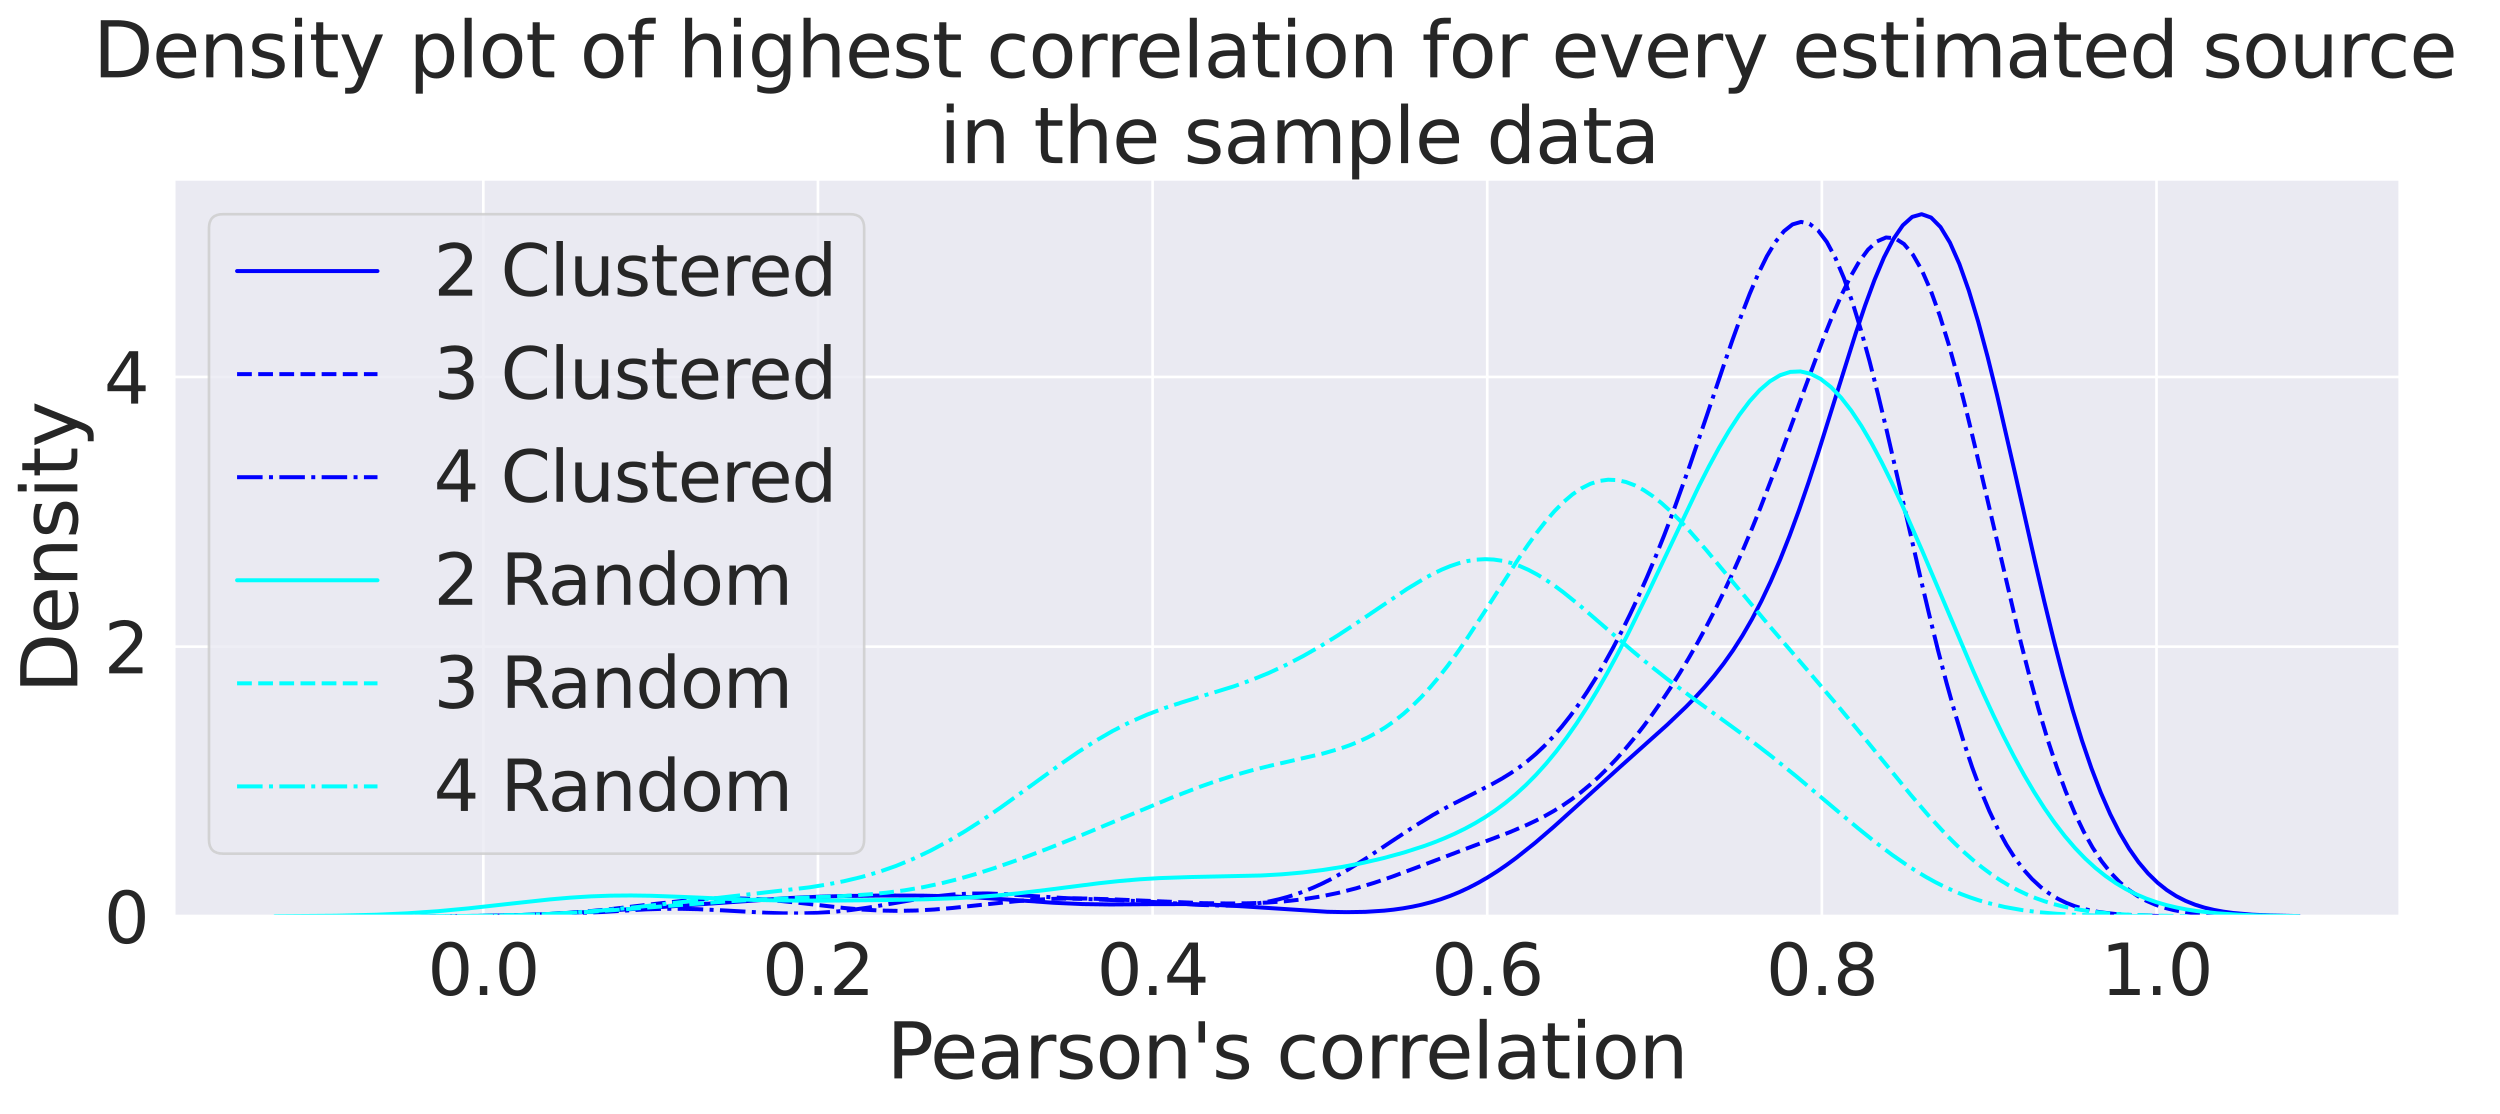 <?xml version="1.0" encoding="utf-8" standalone="no"?>
<!DOCTYPE svg PUBLIC "-//W3C//DTD SVG 1.1//EN"
  "http://www.w3.org/Graphics/SVG/1.1/DTD/svg11.dtd">
<svg height="418.656pt" version="1.1" viewBox="0 0 939.949 418.656" width="939.949pt" xmlns="http://www.w3.org/2000/svg" xmlns:xlink="http://www.w3.org/1999/xlink">
 <defs>
  <style type="text/css">*{stroke-linecap:butt;stroke-linejoin:round;}</style>
 </defs>
 <g id="figure_1">
  <g id="patch_1">
   <path d="M 0 418.656 
L 939.949 418.656 
L 939.949 0 
L 0 0 
z
" style="fill:#ffffff;"/>
  </g>
  <g id="axes_1">
   <g id="patch_2">
    <path d="M 65.37 344.533 
L 902.37 344.533 
L 902.37 67.333 
L 65.37 67.333 
z
" style="fill:#eaeaf2;"/>
   </g>
   <g id="matplotlib.axis_1">
    <g id="xtick_1">
     <g id="line2d_1">
      <path clip-path="url(#pd3a376e204)" d="M 181.719 344.533 
L 181.719 67.333 
" style="fill:none;stroke:#ffffff;stroke-linecap:round;"/>
     </g>
     <g id="text_1">
      <!-- 0.0 -->
      <g style="fill:#262626;" transform="translate(160.727 374.093)scale(0.264 -0.264)">
       <defs>
        <path d="M 2034 4250 
Q 1547 4250 1301 3770 
Q 1056 3291 1056 2328 
Q 1056 1369 1301 889 
Q 1547 409 2034 409 
Q 2525 409 2770 889 
Q 3016 1369 3016 2328 
Q 3016 3291 2770 3770 
Q 2525 4250 2034 4250 
z
M 2034 4750 
Q 2819 4750 3233 4129 
Q 3647 3509 3647 2328 
Q 3647 1150 3233 529 
Q 2819 -91 2034 -91 
Q 1250 -91 836 529 
Q 422 1150 422 2328 
Q 422 3509 836 4129 
Q 1250 4750 2034 4750 
z
" id="DejaVuSans-30" transform="scale(0.016)"/>
        <path d="M 684 794 
L 1344 794 
L 1344 0 
L 684 0 
L 684 794 
z
" id="DejaVuSans-2e" transform="scale(0.016)"/>
       </defs>
       <use xlink:href="#DejaVuSans-30"/>
       <use x="63.623" xlink:href="#DejaVuSans-2e"/>
       <use x="95.41" xlink:href="#DejaVuSans-30"/>
      </g>
     </g>
    </g>
    <g id="xtick_2">
     <g id="line2d_2">
      <path clip-path="url(#pd3a376e204)" d="M 307.536 344.533 
L 307.536 67.333 
" style="fill:none;stroke:#ffffff;stroke-linecap:round;"/>
     </g>
     <g id="text_2">
      <!-- 0.2 -->
      <g style="fill:#262626;" transform="translate(286.543 374.093)scale(0.264 -0.264)">
       <defs>
        <path d="M 1228 531 
L 3431 531 
L 3431 0 
L 469 0 
L 469 531 
Q 828 903 1448 1529 
Q 2069 2156 2228 2338 
Q 2531 2678 2651 2914 
Q 2772 3150 2772 3378 
Q 2772 3750 2511 3984 
Q 2250 4219 1831 4219 
Q 1534 4219 1204 4116 
Q 875 4013 500 3803 
L 500 4441 
Q 881 4594 1212 4672 
Q 1544 4750 1819 4750 
Q 2544 4750 2975 4387 
Q 3406 4025 3406 3419 
Q 3406 3131 3298 2873 
Q 3191 2616 2906 2266 
Q 2828 2175 2409 1742 
Q 1991 1309 1228 531 
z
" id="DejaVuSans-32" transform="scale(0.016)"/>
       </defs>
       <use xlink:href="#DejaVuSans-30"/>
       <use x="63.623" xlink:href="#DejaVuSans-2e"/>
       <use x="95.41" xlink:href="#DejaVuSans-32"/>
      </g>
     </g>
    </g>
    <g id="xtick_3">
     <g id="line2d_3">
      <path clip-path="url(#pd3a376e204)" d="M 433.352 344.533 
L 433.352 67.333 
" style="fill:none;stroke:#ffffff;stroke-linecap:round;"/>
     </g>
     <g id="text_3">
      <!-- 0.4 -->
      <g style="fill:#262626;" transform="translate(412.36 374.093)scale(0.264 -0.264)">
       <defs>
        <path d="M 2419 4116 
L 825 1625 
L 2419 1625 
L 2419 4116 
z
M 2253 4666 
L 3047 4666 
L 3047 1625 
L 3713 1625 
L 3713 1100 
L 3047 1100 
L 3047 0 
L 2419 0 
L 2419 1100 
L 313 1100 
L 313 1709 
L 2253 4666 
z
" id="DejaVuSans-34" transform="scale(0.016)"/>
       </defs>
       <use xlink:href="#DejaVuSans-30"/>
       <use x="63.623" xlink:href="#DejaVuSans-2e"/>
       <use x="95.41" xlink:href="#DejaVuSans-34"/>
      </g>
     </g>
    </g>
    <g id="xtick_4">
     <g id="line2d_4">
      <path clip-path="url(#pd3a376e204)" d="M 559.169 344.533 
L 559.169 67.333 
" style="fill:none;stroke:#ffffff;stroke-linecap:round;"/>
     </g>
     <g id="text_4">
      <!-- 0.6 -->
      <g style="fill:#262626;" transform="translate(538.177 374.093)scale(0.264 -0.264)">
       <defs>
        <path d="M 2113 2584 
Q 1688 2584 1439 2293 
Q 1191 2003 1191 1497 
Q 1191 994 1439 701 
Q 1688 409 2113 409 
Q 2538 409 2786 701 
Q 3034 994 3034 1497 
Q 3034 2003 2786 2293 
Q 2538 2584 2113 2584 
z
M 3366 4563 
L 3366 3988 
Q 3128 4100 2886 4159 
Q 2644 4219 2406 4219 
Q 1781 4219 1451 3797 
Q 1122 3375 1075 2522 
Q 1259 2794 1537 2939 
Q 1816 3084 2150 3084 
Q 2853 3084 3261 2657 
Q 3669 2231 3669 1497 
Q 3669 778 3244 343 
Q 2819 -91 2113 -91 
Q 1303 -91 875 529 
Q 447 1150 447 2328 
Q 447 3434 972 4092 
Q 1497 4750 2381 4750 
Q 2619 4750 2861 4703 
Q 3103 4656 3366 4563 
z
" id="DejaVuSans-36" transform="scale(0.016)"/>
       </defs>
       <use xlink:href="#DejaVuSans-30"/>
       <use x="63.623" xlink:href="#DejaVuSans-2e"/>
       <use x="95.41" xlink:href="#DejaVuSans-36"/>
      </g>
     </g>
    </g>
    <g id="xtick_5">
     <g id="line2d_5">
      <path clip-path="url(#pd3a376e204)" d="M 684.986 344.533 
L 684.986 67.333 
" style="fill:none;stroke:#ffffff;stroke-linecap:round;"/>
     </g>
     <g id="text_5">
      <!-- 0.8 -->
      <g style="fill:#262626;" transform="translate(663.994 374.093)scale(0.264 -0.264)">
       <defs>
        <path d="M 2034 2216 
Q 1584 2216 1326 1975 
Q 1069 1734 1069 1313 
Q 1069 891 1326 650 
Q 1584 409 2034 409 
Q 2484 409 2743 651 
Q 3003 894 3003 1313 
Q 3003 1734 2745 1975 
Q 2488 2216 2034 2216 
z
M 1403 2484 
Q 997 2584 770 2862 
Q 544 3141 544 3541 
Q 544 4100 942 4425 
Q 1341 4750 2034 4750 
Q 2731 4750 3128 4425 
Q 3525 4100 3525 3541 
Q 3525 3141 3298 2862 
Q 3072 2584 2669 2484 
Q 3125 2378 3379 2068 
Q 3634 1759 3634 1313 
Q 3634 634 3220 271 
Q 2806 -91 2034 -91 
Q 1263 -91 848 271 
Q 434 634 434 1313 
Q 434 1759 690 2068 
Q 947 2378 1403 2484 
z
M 1172 3481 
Q 1172 3119 1398 2916 
Q 1625 2713 2034 2713 
Q 2441 2713 2670 2916 
Q 2900 3119 2900 3481 
Q 2900 3844 2670 4047 
Q 2441 4250 2034 4250 
Q 1625 4250 1398 4047 
Q 1172 3844 1172 3481 
z
" id="DejaVuSans-38" transform="scale(0.016)"/>
       </defs>
       <use xlink:href="#DejaVuSans-30"/>
       <use x="63.623" xlink:href="#DejaVuSans-2e"/>
       <use x="95.41" xlink:href="#DejaVuSans-38"/>
      </g>
     </g>
    </g>
    <g id="xtick_6">
     <g id="line2d_6">
      <path clip-path="url(#pd3a376e204)" d="M 810.802 344.533 
L 810.802 67.333 
" style="fill:none;stroke:#ffffff;stroke-linecap:round;"/>
     </g>
     <g id="text_6">
      <!-- 1.0 -->
      <g style="fill:#262626;" transform="translate(789.81 374.093)scale(0.264 -0.264)">
       <defs>
        <path d="M 794 531 
L 1825 531 
L 1825 4091 
L 703 3866 
L 703 4441 
L 1819 4666 
L 2450 4666 
L 2450 531 
L 3481 531 
L 3481 0 
L 794 0 
L 794 531 
z
" id="DejaVuSans-31" transform="scale(0.016)"/>
       </defs>
       <use xlink:href="#DejaVuSans-31"/>
       <use x="63.623" xlink:href="#DejaVuSans-2e"/>
       <use x="95.41" xlink:href="#DejaVuSans-30"/>
      </g>
     </g>
    </g>
    <g id="text_7">
     <!-- Pearson's correlation -->
     <g style="fill:#262626;" transform="translate(333.37 405.467)scale(0.288 -0.288)">
      <defs>
       <path d="M 1259 4147 
L 1259 2394 
L 2053 2394 
Q 2494 2394 2734 2622 
Q 2975 2850 2975 3272 
Q 2975 3691 2734 3919 
Q 2494 4147 2053 4147 
L 1259 4147 
z
M 628 4666 
L 2053 4666 
Q 2838 4666 3239 4311 
Q 3641 3956 3641 3272 
Q 3641 2581 3239 2228 
Q 2838 1875 2053 1875 
L 1259 1875 
L 1259 0 
L 628 0 
L 628 4666 
z
" id="DejaVuSans-50" transform="scale(0.016)"/>
       <path d="M 3597 1894 
L 3597 1613 
L 953 1613 
Q 991 1019 1311 708 
Q 1631 397 2203 397 
Q 2534 397 2845 478 
Q 3156 559 3463 722 
L 3463 178 
Q 3153 47 2828 -22 
Q 2503 -91 2169 -91 
Q 1331 -91 842 396 
Q 353 884 353 1716 
Q 353 2575 817 3079 
Q 1281 3584 2069 3584 
Q 2775 3584 3186 3129 
Q 3597 2675 3597 1894 
z
M 3022 2063 
Q 3016 2534 2758 2815 
Q 2500 3097 2075 3097 
Q 1594 3097 1305 2825 
Q 1016 2553 972 2059 
L 3022 2063 
z
" id="DejaVuSans-65" transform="scale(0.016)"/>
       <path d="M 2194 1759 
Q 1497 1759 1228 1600 
Q 959 1441 959 1056 
Q 959 750 1161 570 
Q 1363 391 1709 391 
Q 2188 391 2477 730 
Q 2766 1069 2766 1631 
L 2766 1759 
L 2194 1759 
z
M 3341 1997 
L 3341 0 
L 2766 0 
L 2766 531 
Q 2569 213 2275 61 
Q 1981 -91 1556 -91 
Q 1019 -91 701 211 
Q 384 513 384 1019 
Q 384 1609 779 1909 
Q 1175 2209 1959 2209 
L 2766 2209 
L 2766 2266 
Q 2766 2663 2505 2880 
Q 2244 3097 1772 3097 
Q 1472 3097 1187 3025 
Q 903 2953 641 2809 
L 641 3341 
Q 956 3463 1253 3523 
Q 1550 3584 1831 3584 
Q 2591 3584 2966 3190 
Q 3341 2797 3341 1997 
z
" id="DejaVuSans-61" transform="scale(0.016)"/>
       <path d="M 2631 2963 
Q 2534 3019 2420 3045 
Q 2306 3072 2169 3072 
Q 1681 3072 1420 2755 
Q 1159 2438 1159 1844 
L 1159 0 
L 581 0 
L 581 3500 
L 1159 3500 
L 1159 2956 
Q 1341 3275 1631 3429 
Q 1922 3584 2338 3584 
Q 2397 3584 2469 3576 
Q 2541 3569 2628 3553 
L 2631 2963 
z
" id="DejaVuSans-72" transform="scale(0.016)"/>
       <path d="M 2834 3397 
L 2834 2853 
Q 2591 2978 2328 3040 
Q 2066 3103 1784 3103 
Q 1356 3103 1142 2972 
Q 928 2841 928 2578 
Q 928 2378 1081 2264 
Q 1234 2150 1697 2047 
L 1894 2003 
Q 2506 1872 2764 1633 
Q 3022 1394 3022 966 
Q 3022 478 2636 193 
Q 2250 -91 1575 -91 
Q 1294 -91 989 -36 
Q 684 19 347 128 
L 347 722 
Q 666 556 975 473 
Q 1284 391 1588 391 
Q 1994 391 2212 530 
Q 2431 669 2431 922 
Q 2431 1156 2273 1281 
Q 2116 1406 1581 1522 
L 1381 1569 
Q 847 1681 609 1914 
Q 372 2147 372 2553 
Q 372 3047 722 3315 
Q 1072 3584 1716 3584 
Q 2034 3584 2315 3537 
Q 2597 3491 2834 3397 
z
" id="DejaVuSans-73" transform="scale(0.016)"/>
       <path d="M 1959 3097 
Q 1497 3097 1228 2736 
Q 959 2375 959 1747 
Q 959 1119 1226 758 
Q 1494 397 1959 397 
Q 2419 397 2687 759 
Q 2956 1122 2956 1747 
Q 2956 2369 2687 2733 
Q 2419 3097 1959 3097 
z
M 1959 3584 
Q 2709 3584 3137 3096 
Q 3566 2609 3566 1747 
Q 3566 888 3137 398 
Q 2709 -91 1959 -91 
Q 1206 -91 779 398 
Q 353 888 353 1747 
Q 353 2609 779 3096 
Q 1206 3584 1959 3584 
z
" id="DejaVuSans-6f" transform="scale(0.016)"/>
       <path d="M 3513 2113 
L 3513 0 
L 2938 0 
L 2938 2094 
Q 2938 2591 2744 2837 
Q 2550 3084 2163 3084 
Q 1697 3084 1428 2787 
Q 1159 2491 1159 1978 
L 1159 0 
L 581 0 
L 581 3500 
L 1159 3500 
L 1159 2956 
Q 1366 3272 1645 3428 
Q 1925 3584 2291 3584 
Q 2894 3584 3203 3211 
Q 3513 2838 3513 2113 
z
" id="DejaVuSans-6e" transform="scale(0.016)"/>
       <path d="M 1147 4666 
L 1147 2931 
L 616 2931 
L 616 4666 
L 1147 4666 
z
" id="DejaVuSans-27" transform="scale(0.016)"/>
       <path id="DejaVuSans-20" transform="scale(0.016)"/>
       <path d="M 3122 3366 
L 3122 2828 
Q 2878 2963 2633 3030 
Q 2388 3097 2138 3097 
Q 1578 3097 1268 2742 
Q 959 2388 959 1747 
Q 959 1106 1268 751 
Q 1578 397 2138 397 
Q 2388 397 2633 464 
Q 2878 531 3122 666 
L 3122 134 
Q 2881 22 2623 -34 
Q 2366 -91 2075 -91 
Q 1284 -91 818 406 
Q 353 903 353 1747 
Q 353 2603 823 3093 
Q 1294 3584 2113 3584 
Q 2378 3584 2631 3529 
Q 2884 3475 3122 3366 
z
" id="DejaVuSans-63" transform="scale(0.016)"/>
       <path d="M 603 4863 
L 1178 4863 
L 1178 0 
L 603 0 
L 603 4863 
z
" id="DejaVuSans-6c" transform="scale(0.016)"/>
       <path d="M 1172 4494 
L 1172 3500 
L 2356 3500 
L 2356 3053 
L 1172 3053 
L 1172 1153 
Q 1172 725 1289 603 
Q 1406 481 1766 481 
L 2356 481 
L 2356 0 
L 1766 0 
Q 1100 0 847 248 
Q 594 497 594 1153 
L 594 3053 
L 172 3053 
L 172 3500 
L 594 3500 
L 594 4494 
L 1172 4494 
z
" id="DejaVuSans-74" transform="scale(0.016)"/>
       <path d="M 603 3500 
L 1178 3500 
L 1178 0 
L 603 0 
L 603 3500 
z
M 603 4863 
L 1178 4863 
L 1178 4134 
L 603 4134 
L 603 4863 
z
" id="DejaVuSans-69" transform="scale(0.016)"/>
      </defs>
      <use xlink:href="#DejaVuSans-50"/>
      <use x="56.678" xlink:href="#DejaVuSans-65"/>
      <use x="118.201" xlink:href="#DejaVuSans-61"/>
      <use x="179.48" xlink:href="#DejaVuSans-72"/>
      <use x="220.594" xlink:href="#DejaVuSans-73"/>
      <use x="272.693" xlink:href="#DejaVuSans-6f"/>
      <use x="333.875" xlink:href="#DejaVuSans-6e"/>
      <use x="397.254" xlink:href="#DejaVuSans-27"/>
      <use x="424.744" xlink:href="#DejaVuSans-73"/>
      <use x="476.844" xlink:href="#DejaVuSans-20"/>
      <use x="508.631" xlink:href="#DejaVuSans-63"/>
      <use x="563.611" xlink:href="#DejaVuSans-6f"/>
      <use x="624.793" xlink:href="#DejaVuSans-72"/>
      <use x="664.156" xlink:href="#DejaVuSans-72"/>
      <use x="703.02" xlink:href="#DejaVuSans-65"/>
      <use x="764.543" xlink:href="#DejaVuSans-6c"/>
      <use x="792.326" xlink:href="#DejaVuSans-61"/>
      <use x="853.605" xlink:href="#DejaVuSans-74"/>
      <use x="892.814" xlink:href="#DejaVuSans-69"/>
      <use x="920.598" xlink:href="#DejaVuSans-6f"/>
      <use x="981.779" xlink:href="#DejaVuSans-6e"/>
     </g>
    </g>
   </g>
   <g id="matplotlib.axis_2">
    <g id="ytick_1">
     <g id="line2d_7">
      <path clip-path="url(#pd3a376e204)" d="M 65.37 344.533 
L 902.37 344.533 
" style="fill:none;stroke:#ffffff;stroke-linecap:round;"/>
     </g>
     <g id="text_8">
      <!-- 0 -->
      <g style="fill:#262626;" transform="translate(39.073 354.563)scale(0.264 -0.264)">
       <use xlink:href="#DejaVuSans-30"/>
      </g>
     </g>
    </g>
    <g id="ytick_2">
     <g id="line2d_8">
      <path clip-path="url(#pd3a376e204)" d="M 65.37 243.122 
L 902.37 243.122 
" style="fill:none;stroke:#ffffff;stroke-linecap:round;"/>
     </g>
     <g id="text_9">
      <!-- 2 -->
      <g style="fill:#262626;" transform="translate(39.073 253.152)scale(0.264 -0.264)">
       <use xlink:href="#DejaVuSans-32"/>
      </g>
     </g>
    </g>
    <g id="ytick_3">
     <g id="line2d_9">
      <path clip-path="url(#pd3a376e204)" d="M 65.37 141.711 
L 902.37 141.711 
" style="fill:none;stroke:#ffffff;stroke-linecap:round;"/>
     </g>
     <g id="text_10">
      <!-- 4 -->
      <g style="fill:#262626;" transform="translate(39.073 151.741)scale(0.264 -0.264)">
       <use xlink:href="#DejaVuSans-34"/>
      </g>
     </g>
    </g>
    <g id="text_11">
     <!-- Density -->
     <g style="fill:#262626;" transform="translate(29.084 260.678)rotate(-90)scale(0.288 -0.288)">
      <defs>
       <path d="M 1259 4147 
L 1259 519 
L 2022 519 
Q 2988 519 3436 956 
Q 3884 1394 3884 2338 
Q 3884 3275 3436 3711 
Q 2988 4147 2022 4147 
L 1259 4147 
z
M 628 4666 
L 1925 4666 
Q 3281 4666 3915 4102 
Q 4550 3538 4550 2338 
Q 4550 1131 3912 565 
Q 3275 0 1925 0 
L 628 0 
L 628 4666 
z
" id="DejaVuSans-44" transform="scale(0.016)"/>
       <path d="M 2059 -325 
Q 1816 -950 1584 -1140 
Q 1353 -1331 966 -1331 
L 506 -1331 
L 506 -850 
L 844 -850 
Q 1081 -850 1212 -737 
Q 1344 -625 1503 -206 
L 1606 56 
L 191 3500 
L 800 3500 
L 1894 763 
L 2988 3500 
L 3597 3500 
L 2059 -325 
z
" id="DejaVuSans-79" transform="scale(0.016)"/>
      </defs>
      <use xlink:href="#DejaVuSans-44"/>
      <use x="77.002" xlink:href="#DejaVuSans-65"/>
      <use x="138.525" xlink:href="#DejaVuSans-6e"/>
      <use x="201.904" xlink:href="#DejaVuSans-73"/>
      <use x="254.004" xlink:href="#DejaVuSans-69"/>
      <use x="281.787" xlink:href="#DejaVuSans-74"/>
      <use x="320.996" xlink:href="#DejaVuSans-79"/>
     </g>
    </g>
   </g>
   <g id="line2d_10">
    <path clip-path="url(#pd3a376e204)" d="M 158.734 344.506 
L 180.008 344.365 
L 194.191 344.09 
L 208.374 343.573 
L 222.556 342.8 
L 243.831 341.36 
L 297.016 337.635 
L 307.653 337.155 
L 318.29 336.863 
L 332.473 336.699 
L 346.655 336.745 
L 357.292 336.983 
L 367.929 337.468 
L 382.112 338.441 
L 396.295 339.434 
L 406.932 339.909 
L 417.569 340.063 
L 431.752 339.948 
L 445.934 339.915 
L 456.571 340.19 
L 467.208 340.757 
L 499.119 342.815 
L 506.211 342.956 
L 513.302 342.839 
L 520.394 342.388 
L 523.939 342.01 
L 527.485 341.516 
L 531.031 340.891 
L 534.576 340.124 
L 538.122 339.201 
L 541.668 338.11 
L 545.213 336.841 
L 548.759 335.383 
L 552.305 333.732 
L 555.85 331.882 
L 559.396 329.835 
L 562.942 327.595 
L 566.487 325.169 
L 570.033 322.571 
L 577.124 316.926 
L 584.216 310.826 
L 594.853 301.232 
L 609.036 288.405 
L 626.764 272.57 
L 633.855 265.804 
L 637.401 262.168 
L 640.947 258.287 
L 644.492 254.097 
L 648.038 249.53 
L 651.584 244.513 
L 655.129 238.974 
L 658.675 232.842 
L 662.221 226.058 
L 665.766 218.572 
L 669.312 210.355 
L 672.858 201.404 
L 676.404 191.746 
L 679.949 181.444 
L 683.495 170.603 
L 690.586 147.936 
L 697.678 125.422 
L 701.223 114.897 
L 704.769 105.264 
L 708.315 96.832 
L 711.86 89.896 
L 715.406 84.724 
L 718.952 81.545 
L 722.497 80.532 
L 726.043 81.793 
L 729.589 85.366 
L 733.134 91.214 
L 736.68 99.229 
L 740.226 109.233 
L 743.771 120.989 
L 747.317 134.215 
L 750.863 148.59 
L 757.954 179.439 
L 765.046 210.876 
L 768.591 226.069 
L 772.137 240.586 
L 775.683 254.236 
L 779.228 266.88 
L 782.774 278.423 
L 786.32 288.813 
L 789.865 298.04 
L 793.411 306.128 
L 796.957 313.126 
L 800.502 319.105 
L 804.048 324.152 
L 807.594 328.36 
L 811.139 331.827 
L 814.685 334.651 
L 818.231 336.924 
L 821.776 338.733 
L 825.322 340.156 
L 828.868 341.263 
L 832.413 342.115 
L 835.959 342.762 
L 839.505 343.25 
L 846.596 343.88 
L 853.688 344.214 
L 864.325 344.432 
L 864.325 344.432 
" style="fill:none;stroke:#0000ff;stroke-linecap:round;stroke-width:1.5;"/>
   </g>
   <g id="line2d_11">
    <path clip-path="url(#pd3a376e204)" d="M 165.46 344.504 
L 185.72 344.34 
L 199.226 344.002 
L 209.356 343.525 
L 219.486 342.797 
L 229.616 341.812 
L 246.499 339.824 
L 256.629 338.719 
L 263.383 338.164 
L 270.136 337.83 
L 276.889 337.759 
L 283.643 337.964 
L 290.396 338.423 
L 300.526 339.462 
L 317.409 341.393 
L 324.162 341.974 
L 330.916 342.344 
L 337.669 342.467 
L 344.422 342.335 
L 351.175 341.964 
L 357.929 341.398 
L 371.435 339.944 
L 381.565 338.889 
L 388.318 338.343 
L 395.072 337.98 
L 401.825 337.816 
L 408.578 337.84 
L 418.708 338.144 
L 452.475 339.575 
L 462.605 339.695 
L 469.358 339.615 
L 476.111 339.363 
L 482.864 338.892 
L 489.618 338.153 
L 496.371 337.102 
L 503.124 335.713 
L 509.878 333.983 
L 516.631 331.935 
L 523.384 329.625 
L 533.514 325.846 
L 553.774 318.144 
L 567.28 313.03 
L 574.034 310.166 
L 577.41 308.573 
L 580.787 306.835 
L 584.164 304.927 
L 587.54 302.826 
L 590.917 300.51 
L 594.294 297.963 
L 597.67 295.173 
L 601.047 292.13 
L 604.424 288.83 
L 607.8 285.273 
L 611.177 281.458 
L 614.553 277.389 
L 617.93 273.068 
L 621.307 268.497 
L 624.683 263.674 
L 628.06 258.597 
L 631.437 253.257 
L 634.813 247.645 
L 638.19 241.745 
L 641.567 235.541 
L 644.943 229.014 
L 648.32 222.146 
L 651.697 214.921 
L 655.073 207.329 
L 658.45 199.367 
L 661.826 191.047 
L 668.58 173.45 
L 678.71 145.652 
L 685.463 127.512 
L 688.84 119.042 
L 692.216 111.233 
L 695.593 104.293 
L 698.97 98.433 
L 702.346 93.857 
L 705.723 90.754 
L 709.099 89.286 
L 712.476 89.584 
L 715.853 91.732 
L 719.229 95.769 
L 722.606 101.679 
L 725.983 109.393 
L 729.359 118.789 
L 732.736 129.696 
L 736.113 141.9 
L 739.489 155.155 
L 742.866 169.189 
L 759.749 241.397 
L 763.126 254.53 
L 766.502 266.794 
L 769.879 278.08 
L 773.256 288.319 
L 776.632 297.479 
L 780.009 305.563 
L 783.386 312.602 
L 786.762 318.65 
L 790.139 323.779 
L 793.516 328.071 
L 796.892 331.619 
L 800.269 334.513 
L 803.645 336.844 
L 807.022 338.698 
L 810.399 340.154 
L 813.775 341.284 
L 817.152 342.149 
L 820.529 342.804 
L 823.905 343.293 
L 830.659 343.917 
L 837.412 344.241 
L 837.412 344.241 
" style="fill:none;stroke:#0000ff;stroke-dasharray:5.55,2.4;stroke-dashoffset:0;stroke-width:1.5;"/>
   </g>
   <g id="line2d_12">
    <path clip-path="url(#pd3a376e204)" d="M 175.366 344.501 
L 194.666 344.31 
L 207.533 343.929 
L 220.4 343.254 
L 242.917 341.895 
L 249.35 341.706 
L 255.784 341.681 
L 262.217 341.825 
L 271.867 342.283 
L 287.951 343.18 
L 294.384 343.386 
L 300.818 343.418 
L 307.251 343.233 
L 313.685 342.806 
L 320.118 342.128 
L 326.551 341.221 
L 336.202 339.567 
L 345.852 337.876 
L 352.285 336.937 
L 358.719 336.273 
L 365.152 335.94 
L 371.585 335.934 
L 378.019 336.188 
L 390.886 337.063 
L 400.536 337.67 
L 413.403 338.209 
L 429.486 338.861 
L 442.353 339.669 
L 452.003 340.257 
L 458.437 340.453 
L 464.87 340.349 
L 468.087 340.148 
L 471.304 339.831 
L 474.52 339.386 
L 477.737 338.804 
L 480.954 338.08 
L 484.17 337.208 
L 487.387 336.187 
L 490.604 335.015 
L 493.821 333.696 
L 497.037 332.232 
L 500.254 330.629 
L 506.687 327.048 
L 513.121 323.053 
L 522.771 316.627 
L 532.421 310.263 
L 538.855 306.35 
L 545.288 302.794 
L 554.938 297.921 
L 561.372 294.607 
L 564.588 292.798 
L 567.805 290.821 
L 571.022 288.633 
L 574.238 286.192 
L 577.455 283.463 
L 580.672 280.421 
L 583.889 277.047 
L 587.105 273.328 
L 590.322 269.259 
L 593.539 264.841 
L 596.755 260.074 
L 599.972 254.961 
L 603.189 249.504 
L 606.406 243.702 
L 609.622 237.549 
L 612.839 231.038 
L 616.056 224.158 
L 619.272 216.9 
L 622.489 209.255 
L 625.706 201.22 
L 628.923 192.804 
L 635.356 174.932 
L 641.789 156.049 
L 648.223 136.93 
L 651.44 127.63 
L 654.656 118.73 
L 657.873 110.419 
L 661.09 102.891 
L 664.306 96.342 
L 667.523 90.96 
L 670.74 86.919 
L 673.957 84.368 
L 677.173 83.428 
L 680.39 84.186 
L 683.607 86.691 
L 686.823 90.946 
L 690.04 96.917 
L 693.257 104.523 
L 696.474 113.646 
L 699.69 124.129 
L 702.907 135.788 
L 706.124 148.411 
L 709.34 161.77 
L 715.774 189.746 
L 722.207 217.852 
L 725.424 231.424 
L 728.641 244.439 
L 731.857 256.751 
L 735.074 268.249 
L 738.291 278.851 
L 741.508 288.507 
L 744.724 297.195 
L 747.941 304.917 
L 751.158 311.701 
L 754.374 317.59 
L 757.591 322.643 
L 760.808 326.928 
L 764.025 330.519 
L 767.241 333.493 
L 770.458 335.928 
L 773.675 337.897 
L 776.891 339.472 
L 780.108 340.715 
L 783.325 341.685 
L 786.542 342.433 
L 789.758 343.002 
L 796.192 343.747 
L 802.625 344.149 
L 812.275 344.413 
L 815.492 344.454 
L 815.492 344.454 
" style="fill:none;stroke:#0000ff;stroke-dasharray:9.6,2.4,1.5,2.4;stroke-dashoffset:0;stroke-width:1.5;"/>
   </g>
   <g id="line2d_13">
    <path clip-path="url(#pd3a376e204)" d="M 103.415 344.493 
L 126.355 344.298 
L 141.649 343.916 
L 153.119 343.389 
L 164.589 342.597 
L 176.058 341.533 
L 191.352 339.831 
L 206.645 338.172 
L 214.292 337.51 
L 221.938 337.027 
L 229.585 336.75 
L 237.231 336.68 
L 244.878 336.794 
L 256.348 337.208 
L 283.111 338.342 
L 294.581 338.583 
L 309.874 338.63 
L 332.814 338.402 
L 348.108 338.113 
L 359.578 337.699 
L 367.224 337.261 
L 374.871 336.665 
L 382.517 335.907 
L 393.987 334.529 
L 413.104 332.085 
L 420.751 331.263 
L 428.397 330.61 
L 436.044 330.145 
L 447.514 329.754 
L 474.277 329.164 
L 481.924 328.726 
L 489.57 328.054 
L 497.217 327.118 
L 504.864 325.904 
L 512.51 324.412 
L 520.157 322.634 
L 527.803 320.545 
L 535.45 318.087 
L 539.273 316.688 
L 543.097 315.154 
L 546.92 313.465 
L 550.743 311.598 
L 554.567 309.527 
L 558.39 307.226 
L 562.213 304.669 
L 566.037 301.825 
L 569.86 298.67 
L 573.683 295.176 
L 577.507 291.321 
L 581.33 287.083 
L 585.153 282.447 
L 588.977 277.4 
L 592.8 271.937 
L 596.623 266.057 
L 600.446 259.769 
L 604.27 253.089 
L 608.093 246.04 
L 611.916 238.66 
L 619.563 223.095 
L 638.68 182.903 
L 642.503 175.405 
L 646.326 168.343 
L 650.15 161.832 
L 653.973 155.982 
L 657.796 150.896 
L 661.619 146.666 
L 665.443 143.371 
L 669.266 141.076 
L 673.089 139.826 
L 676.913 139.646 
L 680.736 140.544 
L 684.559 142.507 
L 688.383 145.504 
L 692.206 149.487 
L 696.029 154.393 
L 699.853 160.146 
L 703.676 166.661 
L 707.499 173.845 
L 711.323 181.6 
L 715.146 189.826 
L 722.793 207.282 
L 741.909 252.293 
L 745.732 260.845 
L 749.556 269.081 
L 753.379 276.944 
L 757.202 284.388 
L 761.026 291.375 
L 764.849 297.877 
L 768.672 303.876 
L 772.496 309.361 
L 776.319 314.333 
L 780.142 318.799 
L 783.966 322.775 
L 787.789 326.281 
L 791.612 329.344 
L 795.436 331.997 
L 799.259 334.271 
L 803.082 336.203 
L 806.905 337.828 
L 810.729 339.182 
L 814.552 340.299 
L 818.375 341.212 
L 822.199 341.951 
L 826.022 342.544 
L 833.669 343.383 
L 841.315 343.892 
L 848.962 344.189 
L 860.432 344.406 
L 864.255 344.444 
L 864.255 344.444 
" style="fill:none;stroke:#00ffff;stroke-linecap:round;stroke-width:1.5;"/>
   </g>
   <g id="line2d_14">
    <path clip-path="url(#pd3a376e204)" d="M 155.952 344.508 
L 179.39 344.359 
L 196.132 344.023 
L 209.525 343.513 
L 222.918 342.753 
L 239.66 341.516 
L 273.143 338.912 
L 286.536 338.138 
L 303.278 337.456 
L 316.671 336.913 
L 326.716 336.265 
L 333.412 335.617 
L 340.109 334.742 
L 346.806 333.608 
L 353.502 332.201 
L 360.199 330.528 
L 366.896 328.61 
L 373.592 326.478 
L 383.637 322.964 
L 393.682 319.171 
L 407.075 313.824 
L 423.817 306.85 
L 440.559 299.895 
L 450.604 296.01 
L 457.3 293.649 
L 463.997 291.515 
L 470.693 289.621 
L 477.39 287.945 
L 497.48 283.305 
L 504.177 281.349 
L 507.525 280.172 
L 510.873 278.822 
L 514.222 277.267 
L 517.57 275.476 
L 520.918 273.422 
L 524.266 271.08 
L 527.615 268.429 
L 530.963 265.452 
L 534.311 262.142 
L 537.66 258.497 
L 541.008 254.523 
L 544.356 250.238 
L 547.705 245.667 
L 551.053 240.846 
L 557.75 230.643 
L 571.143 209.743 
L 574.491 204.84 
L 577.84 200.218 
L 581.188 195.948 
L 584.536 192.097 
L 587.884 188.724 
L 591.233 185.878 
L 594.581 183.598 
L 597.929 181.911 
L 601.278 180.833 
L 604.626 180.366 
L 607.974 180.502 
L 611.323 181.219 
L 614.671 182.488 
L 618.019 184.269 
L 621.368 186.516 
L 624.716 189.177 
L 628.064 192.197 
L 631.413 195.518 
L 634.761 199.085 
L 641.458 206.738 
L 651.502 218.836 
L 664.896 234.901 
L 678.289 250.492 
L 691.682 266.197 
L 701.727 278.385 
L 718.469 298.924 
L 725.165 306.725 
L 731.862 313.975 
L 735.21 317.334 
L 738.559 320.491 
L 741.907 323.432 
L 745.255 326.146 
L 748.604 328.628 
L 751.952 330.878 
L 755.3 332.898 
L 758.649 334.695 
L 761.997 336.28 
L 765.345 337.663 
L 768.694 338.861 
L 772.042 339.887 
L 775.39 340.758 
L 778.738 341.491 
L 785.435 342.607 
L 792.132 343.354 
L 798.828 343.835 
L 808.873 344.236 
L 822.267 344.449 
L 822.267 344.449 
" style="fill:none;stroke:#00ffff;stroke-dasharray:5.55,2.4;stroke-dashoffset:0;stroke-width:1.5;"/>
   </g>
   <g id="line2d_15">
    <path clip-path="url(#pd3a376e204)" d="M 157.727 344.506 
L 180.527 344.355 
L 193.556 344.102 
L 206.584 343.622 
L 216.355 343.067 
L 226.126 342.327 
L 239.155 341.083 
L 258.697 338.902 
L 304.297 333.627 
L 310.811 332.581 
L 317.325 331.31 
L 323.839 329.753 
L 330.354 327.857 
L 336.868 325.581 
L 343.382 322.902 
L 349.896 319.813 
L 356.41 316.325 
L 362.924 312.465 
L 369.439 308.274 
L 375.953 303.812 
L 385.724 296.782 
L 398.753 287.32 
L 405.267 282.821 
L 411.781 278.634 
L 418.295 274.852 
L 424.809 271.53 
L 431.324 268.67 
L 437.838 266.22 
L 444.352 264.077 
L 463.894 258.055 
L 470.409 255.723 
L 476.923 253.068 
L 483.437 250.053 
L 489.951 246.674 
L 496.465 242.949 
L 502.98 238.918 
L 509.494 234.641 
L 529.036 221.426 
L 535.551 217.481 
L 538.808 215.728 
L 542.065 214.165 
L 545.322 212.824 
L 548.579 211.736 
L 551.836 210.927 
L 555.093 210.421 
L 558.35 210.234 
L 561.607 210.378 
L 564.864 210.857 
L 568.122 211.669 
L 571.379 212.805 
L 574.636 214.247 
L 577.893 215.976 
L 581.15 217.963 
L 584.407 220.177 
L 587.664 222.584 
L 594.178 227.834 
L 603.95 236.277 
L 613.721 244.713 
L 620.235 250.093 
L 626.749 255.22 
L 636.521 262.509 
L 659.32 279.154 
L 665.834 284.184 
L 675.606 292.079 
L 688.634 303.058 
L 698.405 311.263 
L 704.92 316.506 
L 711.434 321.429 
L 717.948 325.925 
L 721.205 327.987 
L 724.462 329.913 
L 727.719 331.699 
L 730.976 333.343 
L 734.233 334.842 
L 737.49 336.199 
L 740.748 337.417 
L 744.005 338.5 
L 747.262 339.456 
L 753.776 341.018 
L 760.29 342.173 
L 766.804 342.997 
L 773.319 343.565 
L 779.833 343.942 
L 789.604 344.269 
L 802.632 344.453 
L 805.889 344.475 
L 805.889 344.475 
" style="fill:none;stroke:#00ffff;stroke-dasharray:9.6,2.4,1.5,2.4;stroke-dashoffset:0;stroke-width:1.5;"/>
   </g>
   <g id="patch_3">
    <path d="M 65.37 344.533 
L 65.37 67.333 
" style="fill:none;stroke:#ffffff;stroke-linecap:square;stroke-linejoin:miter;stroke-width:1.25;"/>
   </g>
   <g id="patch_4">
    <path d="M 902.37 344.533 
L 902.37 67.333 
" style="fill:none;stroke:#ffffff;stroke-linecap:square;stroke-linejoin:miter;stroke-width:1.25;"/>
   </g>
   <g id="patch_5">
    <path d="M 65.37 344.533 
L 902.37 344.533 
" style="fill:none;stroke:#ffffff;stroke-linecap:square;stroke-linejoin:miter;stroke-width:1.25;"/>
   </g>
   <g id="patch_6">
    <path d="M 65.37 67.333 
L 902.37 67.333 
" style="fill:none;stroke:#ffffff;stroke-linecap:square;stroke-linejoin:miter;stroke-width:1.25;"/>
   </g>
   <g id="text_12">
    <!-- Density plot of highest correlation for every estimated source  -->
    <g style="fill:#262626;" transform="translate(34.99 29.084)scale(0.288 -0.288)">
     <defs>
      <path d="M 1159 525 
L 1159 -1331 
L 581 -1331 
L 581 3500 
L 1159 3500 
L 1159 2969 
Q 1341 3281 1617 3432 
Q 1894 3584 2278 3584 
Q 2916 3584 3314 3078 
Q 3713 2572 3713 1747 
Q 3713 922 3314 415 
Q 2916 -91 2278 -91 
Q 1894 -91 1617 61 
Q 1341 213 1159 525 
z
M 3116 1747 
Q 3116 2381 2855 2742 
Q 2594 3103 2138 3103 
Q 1681 3103 1420 2742 
Q 1159 2381 1159 1747 
Q 1159 1113 1420 752 
Q 1681 391 2138 391 
Q 2594 391 2855 752 
Q 3116 1113 3116 1747 
z
" id="DejaVuSans-70" transform="scale(0.016)"/>
      <path d="M 2375 4863 
L 2375 4384 
L 1825 4384 
Q 1516 4384 1395 4259 
Q 1275 4134 1275 3809 
L 1275 3500 
L 2222 3500 
L 2222 3053 
L 1275 3053 
L 1275 0 
L 697 0 
L 697 3053 
L 147 3053 
L 147 3500 
L 697 3500 
L 697 3744 
Q 697 4328 969 4595 
Q 1241 4863 1831 4863 
L 2375 4863 
z
" id="DejaVuSans-66" transform="scale(0.016)"/>
      <path d="M 3513 2113 
L 3513 0 
L 2938 0 
L 2938 2094 
Q 2938 2591 2744 2837 
Q 2550 3084 2163 3084 
Q 1697 3084 1428 2787 
Q 1159 2491 1159 1978 
L 1159 0 
L 581 0 
L 581 4863 
L 1159 4863 
L 1159 2956 
Q 1366 3272 1645 3428 
Q 1925 3584 2291 3584 
Q 2894 3584 3203 3211 
Q 3513 2838 3513 2113 
z
" id="DejaVuSans-68" transform="scale(0.016)"/>
      <path d="M 2906 1791 
Q 2906 2416 2648 2759 
Q 2391 3103 1925 3103 
Q 1463 3103 1205 2759 
Q 947 2416 947 1791 
Q 947 1169 1205 825 
Q 1463 481 1925 481 
Q 2391 481 2648 825 
Q 2906 1169 2906 1791 
z
M 3481 434 
Q 3481 -459 3084 -895 
Q 2688 -1331 1869 -1331 
Q 1566 -1331 1297 -1286 
Q 1028 -1241 775 -1147 
L 775 -588 
Q 1028 -725 1275 -790 
Q 1522 -856 1778 -856 
Q 2344 -856 2625 -561 
Q 2906 -266 2906 331 
L 2906 616 
Q 2728 306 2450 153 
Q 2172 0 1784 0 
Q 1141 0 747 490 
Q 353 981 353 1791 
Q 353 2603 747 3093 
Q 1141 3584 1784 3584 
Q 2172 3584 2450 3431 
Q 2728 3278 2906 2969 
L 2906 3500 
L 3481 3500 
L 3481 434 
z
" id="DejaVuSans-67" transform="scale(0.016)"/>
      <path d="M 191 3500 
L 800 3500 
L 1894 563 
L 2988 3500 
L 3597 3500 
L 2284 0 
L 1503 0 
L 191 3500 
z
" id="DejaVuSans-76" transform="scale(0.016)"/>
      <path d="M 3328 2828 
Q 3544 3216 3844 3400 
Q 4144 3584 4550 3584 
Q 5097 3584 5394 3201 
Q 5691 2819 5691 2113 
L 5691 0 
L 5113 0 
L 5113 2094 
Q 5113 2597 4934 2840 
Q 4756 3084 4391 3084 
Q 3944 3084 3684 2787 
Q 3425 2491 3425 1978 
L 3425 0 
L 2847 0 
L 2847 2094 
Q 2847 2600 2669 2842 
Q 2491 3084 2119 3084 
Q 1678 3084 1418 2786 
Q 1159 2488 1159 1978 
L 1159 0 
L 581 0 
L 581 3500 
L 1159 3500 
L 1159 2956 
Q 1356 3278 1631 3431 
Q 1906 3584 2284 3584 
Q 2666 3584 2933 3390 
Q 3200 3197 3328 2828 
z
" id="DejaVuSans-6d" transform="scale(0.016)"/>
      <path d="M 2906 2969 
L 2906 4863 
L 3481 4863 
L 3481 0 
L 2906 0 
L 2906 525 
Q 2725 213 2448 61 
Q 2172 -91 1784 -91 
Q 1150 -91 751 415 
Q 353 922 353 1747 
Q 353 2572 751 3078 
Q 1150 3584 1784 3584 
Q 2172 3584 2448 3432 
Q 2725 3281 2906 2969 
z
M 947 1747 
Q 947 1113 1208 752 
Q 1469 391 1925 391 
Q 2381 391 2643 752 
Q 2906 1113 2906 1747 
Q 2906 2381 2643 2742 
Q 2381 3103 1925 3103 
Q 1469 3103 1208 2742 
Q 947 2381 947 1747 
z
" id="DejaVuSans-64" transform="scale(0.016)"/>
      <path d="M 544 1381 
L 544 3500 
L 1119 3500 
L 1119 1403 
Q 1119 906 1312 657 
Q 1506 409 1894 409 
Q 2359 409 2629 706 
Q 2900 1003 2900 1516 
L 2900 3500 
L 3475 3500 
L 3475 0 
L 2900 0 
L 2900 538 
Q 2691 219 2414 64 
Q 2138 -91 1772 -91 
Q 1169 -91 856 284 
Q 544 659 544 1381 
z
M 1991 3584 
L 1991 3584 
z
" id="DejaVuSans-75" transform="scale(0.016)"/>
     </defs>
     <use xlink:href="#DejaVuSans-44"/>
     <use x="77.002" xlink:href="#DejaVuSans-65"/>
     <use x="138.525" xlink:href="#DejaVuSans-6e"/>
     <use x="201.904" xlink:href="#DejaVuSans-73"/>
     <use x="254.004" xlink:href="#DejaVuSans-69"/>
     <use x="281.787" xlink:href="#DejaVuSans-74"/>
     <use x="320.996" xlink:href="#DejaVuSans-79"/>
     <use x="380.176" xlink:href="#DejaVuSans-20"/>
     <use x="411.963" xlink:href="#DejaVuSans-70"/>
     <use x="475.439" xlink:href="#DejaVuSans-6c"/>
     <use x="503.223" xlink:href="#DejaVuSans-6f"/>
     <use x="564.404" xlink:href="#DejaVuSans-74"/>
     <use x="603.613" xlink:href="#DejaVuSans-20"/>
     <use x="635.4" xlink:href="#DejaVuSans-6f"/>
     <use x="696.582" xlink:href="#DejaVuSans-66"/>
     <use x="731.787" xlink:href="#DejaVuSans-20"/>
     <use x="763.574" xlink:href="#DejaVuSans-68"/>
     <use x="826.953" xlink:href="#DejaVuSans-69"/>
     <use x="854.736" xlink:href="#DejaVuSans-67"/>
     <use x="918.213" xlink:href="#DejaVuSans-68"/>
     <use x="981.592" xlink:href="#DejaVuSans-65"/>
     <use x="1043.115" xlink:href="#DejaVuSans-73"/>
     <use x="1095.215" xlink:href="#DejaVuSans-74"/>
     <use x="1134.424" xlink:href="#DejaVuSans-20"/>
     <use x="1166.211" xlink:href="#DejaVuSans-63"/>
     <use x="1221.191" xlink:href="#DejaVuSans-6f"/>
     <use x="1282.373" xlink:href="#DejaVuSans-72"/>
     <use x="1321.736" xlink:href="#DejaVuSans-72"/>
     <use x="1360.6" xlink:href="#DejaVuSans-65"/>
     <use x="1422.123" xlink:href="#DejaVuSans-6c"/>
     <use x="1449.906" xlink:href="#DejaVuSans-61"/>
     <use x="1511.186" xlink:href="#DejaVuSans-74"/>
     <use x="1550.395" xlink:href="#DejaVuSans-69"/>
     <use x="1578.178" xlink:href="#DejaVuSans-6f"/>
     <use x="1639.359" xlink:href="#DejaVuSans-6e"/>
     <use x="1702.738" xlink:href="#DejaVuSans-20"/>
     <use x="1734.525" xlink:href="#DejaVuSans-66"/>
     <use x="1769.73" xlink:href="#DejaVuSans-6f"/>
     <use x="1830.912" xlink:href="#DejaVuSans-72"/>
     <use x="1872.025" xlink:href="#DejaVuSans-20"/>
     <use x="1903.812" xlink:href="#DejaVuSans-65"/>
     <use x="1965.336" xlink:href="#DejaVuSans-76"/>
     <use x="2024.516" xlink:href="#DejaVuSans-65"/>
     <use x="2086.039" xlink:href="#DejaVuSans-72"/>
     <use x="2127.152" xlink:href="#DejaVuSans-79"/>
     <use x="2186.332" xlink:href="#DejaVuSans-20"/>
     <use x="2218.119" xlink:href="#DejaVuSans-65"/>
     <use x="2279.643" xlink:href="#DejaVuSans-73"/>
     <use x="2331.742" xlink:href="#DejaVuSans-74"/>
     <use x="2370.951" xlink:href="#DejaVuSans-69"/>
     <use x="2398.734" xlink:href="#DejaVuSans-6d"/>
     <use x="2496.146" xlink:href="#DejaVuSans-61"/>
     <use x="2557.426" xlink:href="#DejaVuSans-74"/>
     <use x="2596.635" xlink:href="#DejaVuSans-65"/>
     <use x="2658.158" xlink:href="#DejaVuSans-64"/>
     <use x="2721.635" xlink:href="#DejaVuSans-20"/>
     <use x="2753.422" xlink:href="#DejaVuSans-73"/>
     <use x="2805.521" xlink:href="#DejaVuSans-6f"/>
     <use x="2866.703" xlink:href="#DejaVuSans-75"/>
     <use x="2930.082" xlink:href="#DejaVuSans-72"/>
     <use x="2968.945" xlink:href="#DejaVuSans-63"/>
     <use x="3023.926" xlink:href="#DejaVuSans-65"/>
     <use x="3085.449" xlink:href="#DejaVuSans-20"/>
    </g>
    <!--  in the sample data -->
    <g style="fill:#262626;" transform="translate(344.014 61.333)scale(0.288 -0.288)">
     <use xlink:href="#DejaVuSans-20"/>
     <use x="31.787" xlink:href="#DejaVuSans-69"/>
     <use x="59.57" xlink:href="#DejaVuSans-6e"/>
     <use x="122.949" xlink:href="#DejaVuSans-20"/>
     <use x="154.736" xlink:href="#DejaVuSans-74"/>
     <use x="193.945" xlink:href="#DejaVuSans-68"/>
     <use x="257.324" xlink:href="#DejaVuSans-65"/>
     <use x="318.848" xlink:href="#DejaVuSans-20"/>
     <use x="350.635" xlink:href="#DejaVuSans-73"/>
     <use x="402.734" xlink:href="#DejaVuSans-61"/>
     <use x="464.014" xlink:href="#DejaVuSans-6d"/>
     <use x="561.426" xlink:href="#DejaVuSans-70"/>
     <use x="624.902" xlink:href="#DejaVuSans-6c"/>
     <use x="652.686" xlink:href="#DejaVuSans-65"/>
     <use x="714.209" xlink:href="#DejaVuSans-20"/>
     <use x="745.996" xlink:href="#DejaVuSans-64"/>
     <use x="809.473" xlink:href="#DejaVuSans-61"/>
     <use x="870.752" xlink:href="#DejaVuSans-74"/>
     <use x="909.961" xlink:href="#DejaVuSans-61"/>
    </g>
   </g>
   <g id="legend_1">
    <g id="patch_7">
     <path d="M 83.85 320.955 
L 319.627 320.955 
Q 324.907 320.955 324.907 315.675 
L 324.907 85.813 
Q 324.907 80.533 319.627 80.533 
L 83.85 80.533 
Q 78.57 80.533 78.57 85.813 
L 78.57 315.675 
Q 78.57 320.955 83.85 320.955 
z
" style="fill:#eaeaf2;opacity:0.8;stroke:#cccccc;stroke-linejoin:miter;"/>
    </g>
    <g id="line2d_16">
     <path d="M 89.13 101.913 
L 141.93 101.913 
" style="fill:none;stroke:#0000ff;stroke-linecap:round;stroke-width:1.5;"/>
    </g>
    <g id="line2d_17"/>
    <g id="text_13">
     <!-- 2 Clustered -->
     <g style="fill:#262626;" transform="translate(163.05 111.153)scale(0.264 -0.264)">
      <defs>
       <path d="M 4122 4306 
L 4122 3641 
Q 3803 3938 3442 4084 
Q 3081 4231 2675 4231 
Q 1875 4231 1450 3742 
Q 1025 3253 1025 2328 
Q 1025 1406 1450 917 
Q 1875 428 2675 428 
Q 3081 428 3442 575 
Q 3803 722 4122 1019 
L 4122 359 
Q 3791 134 3420 21 
Q 3050 -91 2638 -91 
Q 1578 -91 968 557 
Q 359 1206 359 2328 
Q 359 3453 968 4101 
Q 1578 4750 2638 4750 
Q 3056 4750 3426 4639 
Q 3797 4528 4122 4306 
z
" id="DejaVuSans-43" transform="scale(0.016)"/>
      </defs>
      <use xlink:href="#DejaVuSans-32"/>
      <use x="63.623" xlink:href="#DejaVuSans-20"/>
      <use x="95.41" xlink:href="#DejaVuSans-43"/>
      <use x="165.234" xlink:href="#DejaVuSans-6c"/>
      <use x="193.018" xlink:href="#DejaVuSans-75"/>
      <use x="256.396" xlink:href="#DejaVuSans-73"/>
      <use x="308.496" xlink:href="#DejaVuSans-74"/>
      <use x="347.705" xlink:href="#DejaVuSans-65"/>
      <use x="409.229" xlink:href="#DejaVuSans-72"/>
      <use x="448.092" xlink:href="#DejaVuSans-65"/>
      <use x="509.615" xlink:href="#DejaVuSans-64"/>
     </g>
    </g>
    <g id="line2d_18">
     <path d="M 89.13 140.663 
L 141.93 140.663 
" style="fill:none;stroke:#0000ff;stroke-dasharray:5.55,2.4;stroke-dashoffset:0;stroke-width:1.5;"/>
    </g>
    <g id="line2d_19"/>
    <g id="text_14">
     <!-- 3 Clustered -->
     <g style="fill:#262626;" transform="translate(163.05 149.903)scale(0.264 -0.264)">
      <defs>
       <path d="M 2597 2516 
Q 3050 2419 3304 2112 
Q 3559 1806 3559 1356 
Q 3559 666 3084 287 
Q 2609 -91 1734 -91 
Q 1441 -91 1130 -33 
Q 819 25 488 141 
L 488 750 
Q 750 597 1062 519 
Q 1375 441 1716 441 
Q 2309 441 2620 675 
Q 2931 909 2931 1356 
Q 2931 1769 2642 2001 
Q 2353 2234 1838 2234 
L 1294 2234 
L 1294 2753 
L 1863 2753 
Q 2328 2753 2575 2939 
Q 2822 3125 2822 3475 
Q 2822 3834 2567 4026 
Q 2313 4219 1838 4219 
Q 1578 4219 1281 4162 
Q 984 4106 628 3988 
L 628 4550 
Q 988 4650 1302 4700 
Q 1616 4750 1894 4750 
Q 2613 4750 3031 4423 
Q 3450 4097 3450 3541 
Q 3450 3153 3228 2886 
Q 3006 2619 2597 2516 
z
" id="DejaVuSans-33" transform="scale(0.016)"/>
      </defs>
      <use xlink:href="#DejaVuSans-33"/>
      <use x="63.623" xlink:href="#DejaVuSans-20"/>
      <use x="95.41" xlink:href="#DejaVuSans-43"/>
      <use x="165.234" xlink:href="#DejaVuSans-6c"/>
      <use x="193.018" xlink:href="#DejaVuSans-75"/>
      <use x="256.396" xlink:href="#DejaVuSans-73"/>
      <use x="308.496" xlink:href="#DejaVuSans-74"/>
      <use x="347.705" xlink:href="#DejaVuSans-65"/>
      <use x="409.229" xlink:href="#DejaVuSans-72"/>
      <use x="448.092" xlink:href="#DejaVuSans-65"/>
      <use x="509.615" xlink:href="#DejaVuSans-64"/>
     </g>
    </g>
    <g id="line2d_20">
     <path d="M 89.13 179.414 
L 141.93 179.414 
" style="fill:none;stroke:#0000ff;stroke-dasharray:9.6,2.4,1.5,2.4;stroke-dashoffset:0;stroke-width:1.5;"/>
    </g>
    <g id="line2d_21"/>
    <g id="text_15">
     <!-- 4 Clustered -->
     <g style="fill:#262626;" transform="translate(163.05 188.654)scale(0.264 -0.264)">
      <use xlink:href="#DejaVuSans-34"/>
      <use x="63.623" xlink:href="#DejaVuSans-20"/>
      <use x="95.41" xlink:href="#DejaVuSans-43"/>
      <use x="165.234" xlink:href="#DejaVuSans-6c"/>
      <use x="193.018" xlink:href="#DejaVuSans-75"/>
      <use x="256.396" xlink:href="#DejaVuSans-73"/>
      <use x="308.496" xlink:href="#DejaVuSans-74"/>
      <use x="347.705" xlink:href="#DejaVuSans-65"/>
      <use x="409.229" xlink:href="#DejaVuSans-72"/>
      <use x="448.092" xlink:href="#DejaVuSans-65"/>
      <use x="509.615" xlink:href="#DejaVuSans-64"/>
     </g>
    </g>
    <g id="line2d_22">
     <path d="M 89.13 218.164 
L 141.93 218.164 
" style="fill:none;stroke:#00ffff;stroke-linecap:round;stroke-width:1.5;"/>
    </g>
    <g id="line2d_23"/>
    <g id="text_16">
     <!-- 2 Random -->
     <g style="fill:#262626;" transform="translate(163.05 227.404)scale(0.264 -0.264)">
      <defs>
       <path d="M 2841 2188 
Q 3044 2119 3236 1894 
Q 3428 1669 3622 1275 
L 4263 0 
L 3584 0 
L 2988 1197 
Q 2756 1666 2539 1819 
Q 2322 1972 1947 1972 
L 1259 1972 
L 1259 0 
L 628 0 
L 628 4666 
L 2053 4666 
Q 2853 4666 3247 4331 
Q 3641 3997 3641 3322 
Q 3641 2881 3436 2590 
Q 3231 2300 2841 2188 
z
M 1259 4147 
L 1259 2491 
L 2053 2491 
Q 2509 2491 2742 2702 
Q 2975 2913 2975 3322 
Q 2975 3731 2742 3939 
Q 2509 4147 2053 4147 
L 1259 4147 
z
" id="DejaVuSans-52" transform="scale(0.016)"/>
      </defs>
      <use xlink:href="#DejaVuSans-32"/>
      <use x="63.623" xlink:href="#DejaVuSans-20"/>
      <use x="95.41" xlink:href="#DejaVuSans-52"/>
      <use x="162.643" xlink:href="#DejaVuSans-61"/>
      <use x="223.922" xlink:href="#DejaVuSans-6e"/>
      <use x="287.301" xlink:href="#DejaVuSans-64"/>
      <use x="350.777" xlink:href="#DejaVuSans-6f"/>
      <use x="411.959" xlink:href="#DejaVuSans-6d"/>
     </g>
    </g>
    <g id="line2d_24">
     <path d="M 89.13 256.914 
L 141.93 256.914 
" style="fill:none;stroke:#00ffff;stroke-dasharray:5.55,2.4;stroke-dashoffset:0;stroke-width:1.5;"/>
    </g>
    <g id="line2d_25"/>
    <g id="text_17">
     <!-- 3 Random -->
     <g style="fill:#262626;" transform="translate(163.05 266.154)scale(0.264 -0.264)">
      <use xlink:href="#DejaVuSans-33"/>
      <use x="63.623" xlink:href="#DejaVuSans-20"/>
      <use x="95.41" xlink:href="#DejaVuSans-52"/>
      <use x="162.643" xlink:href="#DejaVuSans-61"/>
      <use x="223.922" xlink:href="#DejaVuSans-6e"/>
      <use x="287.301" xlink:href="#DejaVuSans-64"/>
      <use x="350.777" xlink:href="#DejaVuSans-6f"/>
      <use x="411.959" xlink:href="#DejaVuSans-6d"/>
     </g>
    </g>
    <g id="line2d_26">
     <path d="M 89.13 295.664 
L 141.93 295.664 
" style="fill:none;stroke:#00ffff;stroke-dasharray:9.6,2.4,1.5,2.4;stroke-dashoffset:0;stroke-width:1.5;"/>
    </g>
    <g id="line2d_27"/>
    <g id="text_18">
     <!-- 4 Random -->
     <g style="fill:#262626;" transform="translate(163.05 304.904)scale(0.264 -0.264)">
      <use xlink:href="#DejaVuSans-34"/>
      <use x="63.623" xlink:href="#DejaVuSans-20"/>
      <use x="95.41" xlink:href="#DejaVuSans-52"/>
      <use x="162.643" xlink:href="#DejaVuSans-61"/>
      <use x="223.922" xlink:href="#DejaVuSans-6e"/>
      <use x="287.301" xlink:href="#DejaVuSans-64"/>
      <use x="350.777" xlink:href="#DejaVuSans-6f"/>
      <use x="411.959" xlink:href="#DejaVuSans-6d"/>
     </g>
    </g>
   </g>
  </g>
 </g>
 <defs>
  <clipPath id="pd3a376e204">
   <rect height="277.2" width="837" x="65.37" y="67.333"/>
  </clipPath>
 </defs>
</svg>
